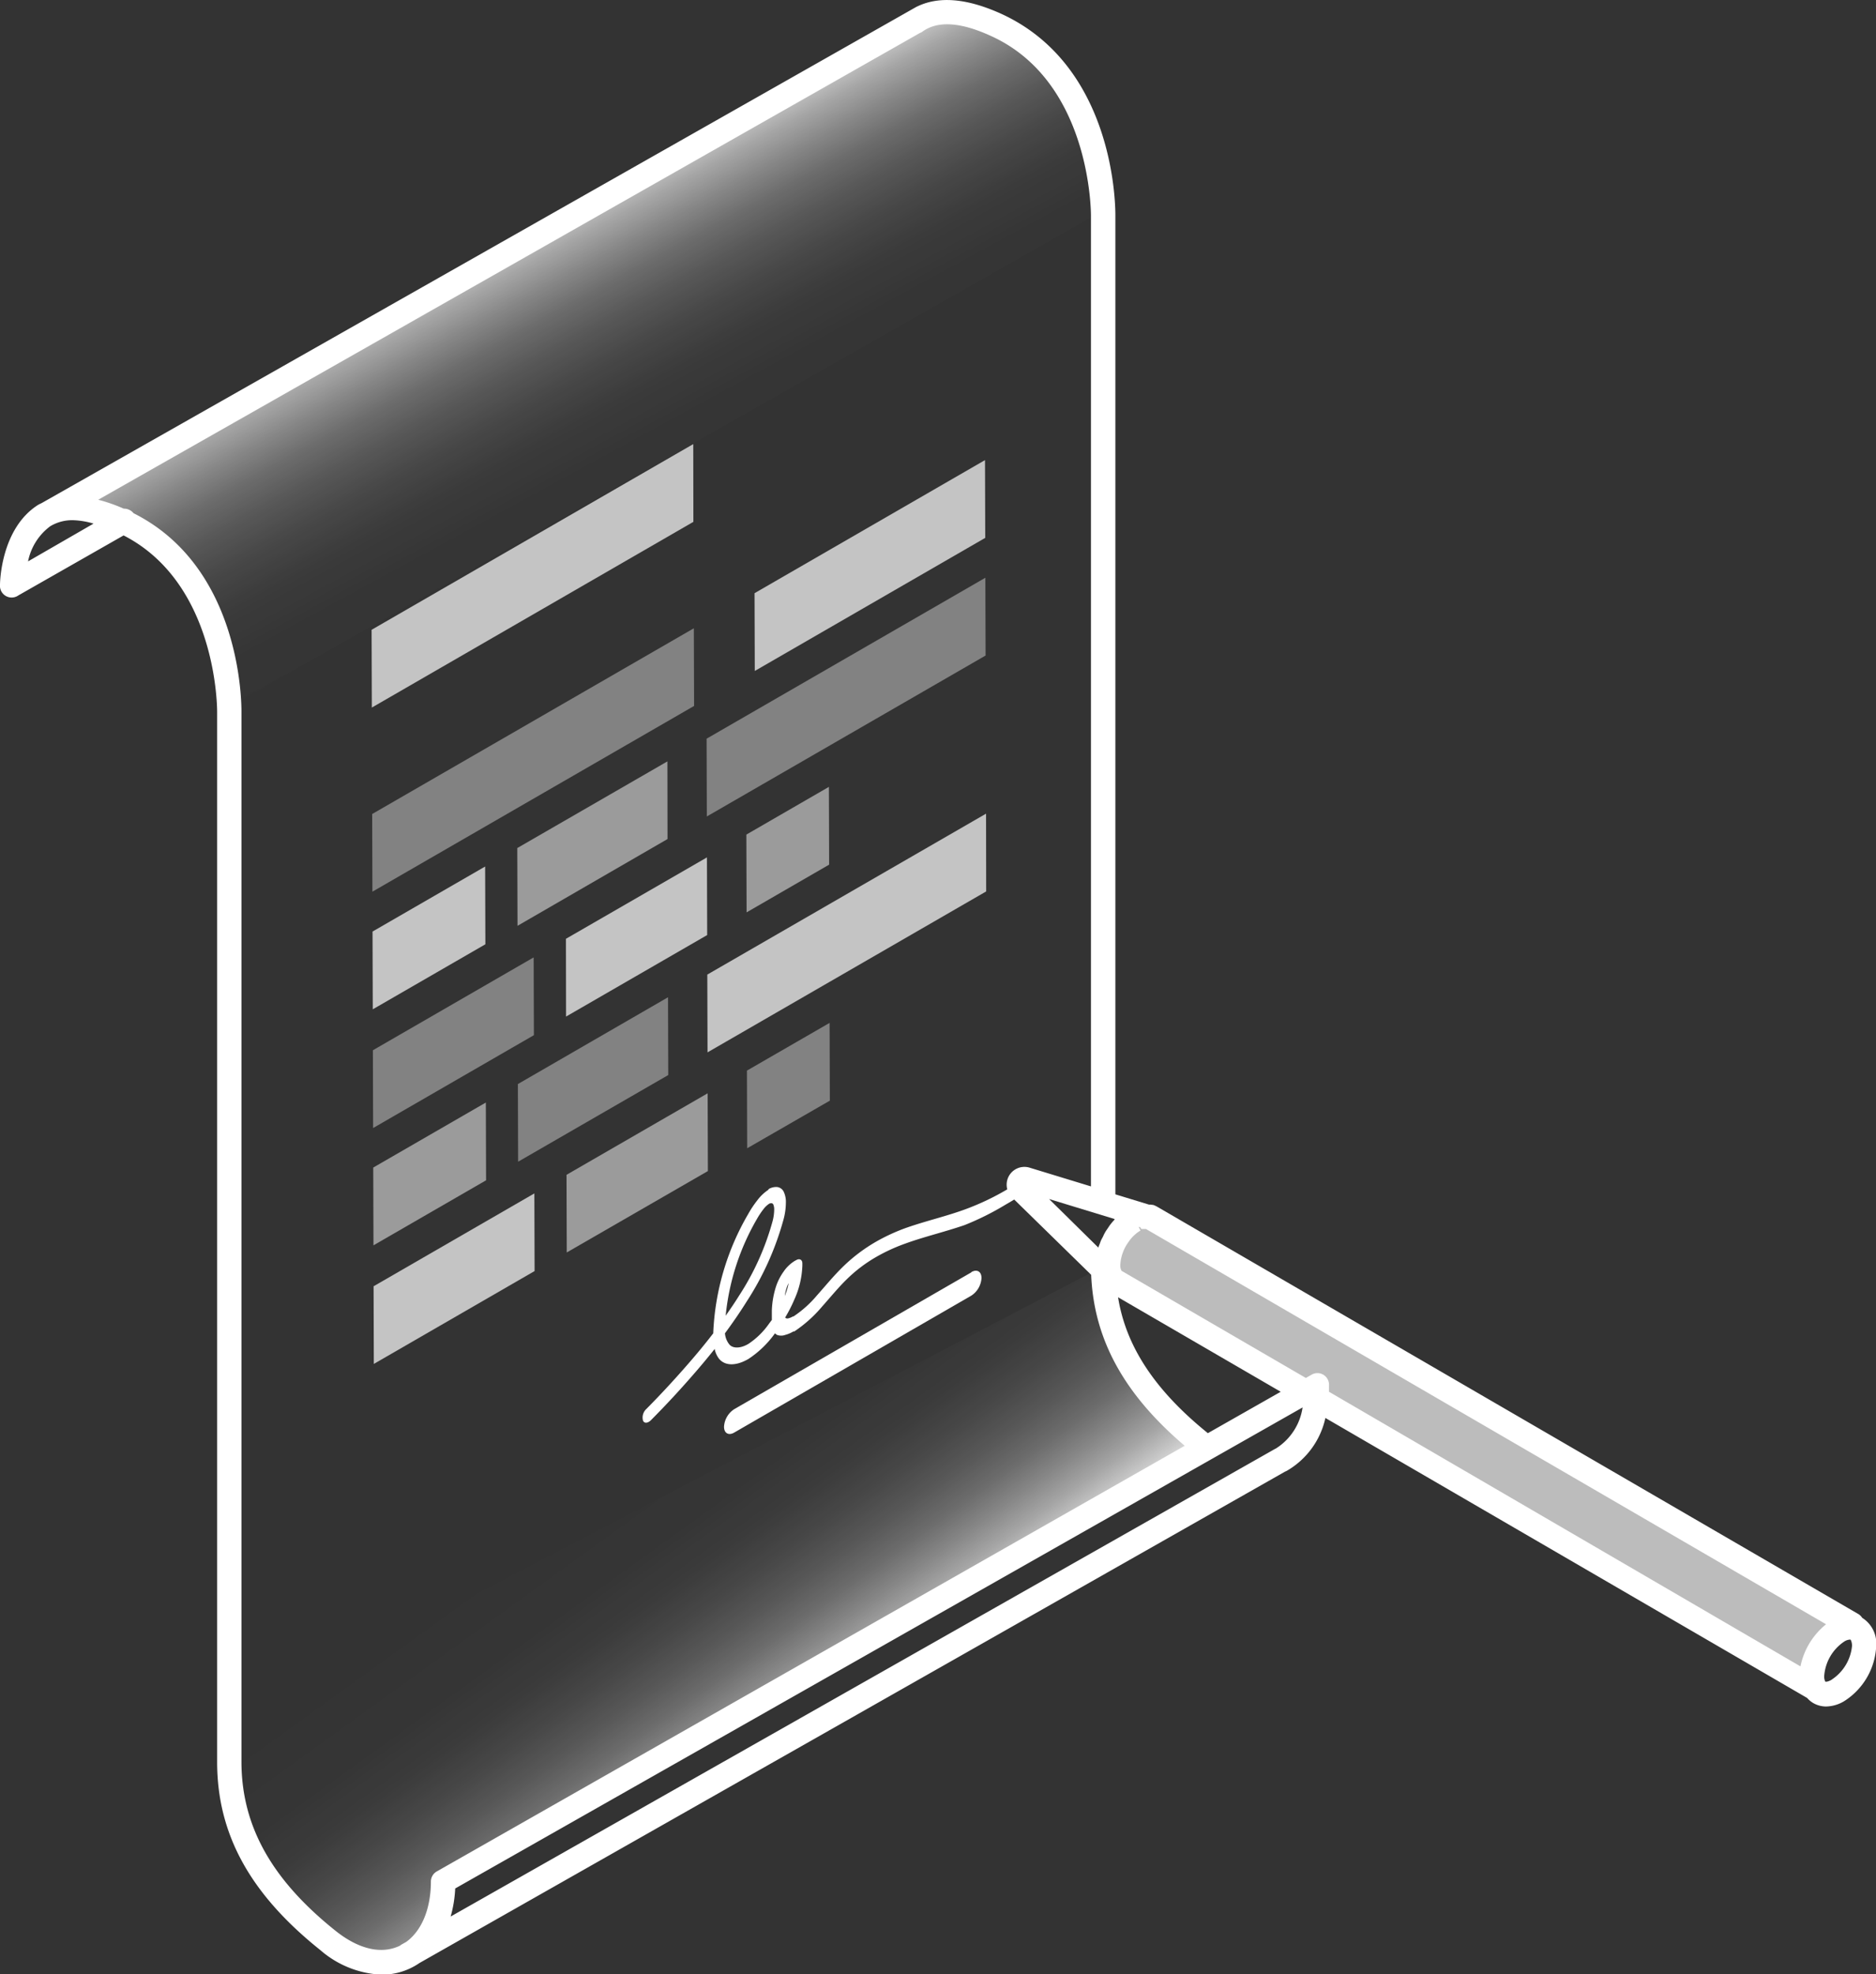<svg xmlns="http://www.w3.org/2000/svg" xmlns:xlink="http://www.w3.org/1999/xlink" viewBox="0 0 160.44 168.81"><rect x="0" y="0" width="160.44" height="168.81" fill="#333333" stroke="none"/><defs><style>.cls-1{fill:none;stroke:#fff;stroke-linecap:round;stroke-linejoin:round;stroke-width:2.09px;}.cls-2{fill:url(#linear-gradient);}.cls-3,.cls-4,.cls-5,.cls-6,.cls-7{fill:#fff;}.cls-3{opacity:0.67;}.cls-4{opacity:0.71;}.cls-5{opacity:0.39;}.cls-6{opacity:0.51;}.cls-8{fill:url(#linear-gradient-2);}</style><linearGradient id="linear-gradient" x1="42.79" y1="18.12" x2="57.13" y2="44.45" gradientUnits="userSpaceOnUse"><stop offset="0" stop-color="#fff"/><stop offset="0.03" stop-color="#fff" stop-opacity="0.92"/><stop offset="0.1" stop-color="#fff" stop-opacity="0.73"/><stop offset="0.17" stop-color="#fff" stop-opacity="0.56"/><stop offset="0.25" stop-color="#fff" stop-opacity="0.41"/><stop offset="0.33" stop-color="#fff" stop-opacity="0.28"/><stop offset="0.42" stop-color="#fff" stop-opacity="0.18"/><stop offset="0.52" stop-color="#fff" stop-opacity="0.1"/><stop offset="0.63" stop-color="#fff" stop-opacity="0.04"/><stop offset="0.77" stop-color="#fff" stop-opacity="0.01"/><stop offset="1" stop-color="#fff" stop-opacity="0"/></linearGradient><linearGradient id="linear-gradient-2" x1="68.75" y1="149.97" x2="51.91" y2="126.63" xlink:href="#linear-gradient"/></defs><title>1</title><g id="Layer_2" data-name="Layer 2"><g id="Layer_2-2" data-name="Layer 2"><path class="cls-1" d="M140.44,129.61"/><path class="cls-1" d="M144.64,57.5"/><path class="cls-2" d="M4,43.69c1.36-.43,3.21-.3,5.75.87,9.32,4.28,9.13,16.3,9.13,16.3L93.57,18.44s.19-12-9.13-16.3C81,.57,78.84.88,77.45,1.9l.64-.39L3.33,43.94"/><path class="cls-3" d="M154.92,143.19a4.91,4.91,0,0,1,2.23-3.86,1.89,1.89,0,0,1,1.13-.29c.06-.09.1-.15.11-.14l-59.88-34.8-.18-.08-.15,0h0l-.13,0h-.32l-.1,0-.09,0-.09,0-.07,0h0l-.09,0-.09,0-.09,0-.09,0-.07,0a4.91,4.91,0,0,0-2.23,3.86,1.57,1.57,0,0,0,.65,1.44l59.88,34.8,0,0A1.86,1.86,0,0,1,154.92,143.19Z"/><polyline class="cls-4" points="59.29 37.97 31.78 53.85 31.8 60.5 59.3 44.62 59.29 37.97"/><polyline class="cls-5" points="59.34 53.72 31.83 69.6 31.85 76.24 59.36 60.36 59.34 53.72"/><polyline class="cls-4" points="84.24 39.34 64.53 50.72 64.55 57.37 84.26 45.99 84.24 39.34"/><polyline class="cls-4" points="41.49 74.09 31.86 79.65 31.88 86.3 41.51 80.74 41.49 74.09"/><polyline class="cls-6" points="57.08 65.1 44.24 72.51 44.26 79.16 57.09 71.74 57.08 65.1"/><polyline class="cls-5" points="84.27 49.4 60.43 63.16 60.45 69.81 84.29 56.05 84.27 49.4"/><polyline class="cls-5" points="45.64 81.86 31.89 89.8 31.91 96.45 45.66 88.51 45.64 81.86"/><polyline class="cls-4" points="60.46 73.31 48.4 80.27 48.41 86.92 60.48 79.95 60.46 73.31"/><polyline class="cls-6" points="70.89 67.28 63.83 71.36 63.85 78.01 70.91 73.93 70.89 67.28"/><polyline class="cls-6" points="41.55 94.27 31.92 99.83 31.94 106.48 41.57 100.92 41.55 94.27"/><polyline class="cls-5" points="57.13 85.27 44.29 92.69 44.31 99.33 57.15 91.92 57.13 85.27"/><polyline class="cls-4" points="84.33 69.57 60.49 83.33 60.51 89.98 84.34 76.22 84.33 69.57"/><polyline class="cls-4" points="45.7 102.04 31.95 109.98 31.97 116.62 45.72 108.68 45.7 102.04"/><polyline class="cls-6" points="60.52 93.48 48.45 100.45 48.47 107.09 60.54 100.13 60.52 93.48"/><polyline class="cls-5" points="70.95 87.46 63.88 91.54 63.9 98.18 70.97 94.11 70.95 87.46"/><path class="cls-7" d="M83.07,108.79,62.79,120.49a1.92,1.92,0,0,0-.87,1.5c0,.55.39.78.87.5l20.28-11.71a1.92,1.92,0,0,0,.87-1.51c0-.55-.39-.78-.87-.5"/><path class="cls-7" d="M67.12,110.8a3.77,3.77,0,0,1,.19-.79,2.41,2.41,0,0,1,.14-.3,6.56,6.56,0,0,1-.33,1.1m-5.06,1.7a20.46,20.46,0,0,1,2.69-8.31,6.76,6.76,0,0,1,.54-.81,2,2,0,0,1,.48-.46.33.33,0,0,1,.19-.05.18.18,0,0,1,.18.12,1.07,1.07,0,0,1,.07.45,4,4,0,0,1-.13.94,22.53,22.53,0,0,1-2.87,6.39c-.36.58-.75,1.15-1.15,1.72m3.7-10.8a3.83,3.83,0,0,0-1,.94,8.76,8.76,0,0,0-.76,1.14,22,22,0,0,0-3,10.15V114c-.72.94-1.47,1.84-2.23,2.71q-1.7,1.95-3.48,3.75a1,1,0,0,0-.3,1c.08.2.28.24.5.11a.89.89,0,0,0,.19-.15q1.83-1.84,3.57-3.84c.63-.72,1.26-1.47,1.87-2.24a2,2,0,0,0,.36.82c.53.66,1.47.61,2.39.11l.13-.07A8.58,8.58,0,0,0,66.28,114a.72.72,0,0,0,.18.14,1,1,0,0,0,.69,0,2.68,2.68,0,0,0,.69-.29l.08,0a11.37,11.37,0,0,0,2.4-2.15c.73-.82,1.4-1.64,2.08-2.3a12.35,12.35,0,0,1,2.54-1.93,15.26,15.26,0,0,1,2.4-1.11c1.69-.62,3.37-1,5.15-1.61A23.56,23.56,0,0,0,86,103c.42-.24.84-.49,1.26-.77a1.17,1.17,0,0,0,.5-.94c0-.31-.26-.42-.54-.26l0,0c-.39.25-.79.5-1.19.73a22,22,0,0,1-3.37,1.6c-1.69.63-3.37,1-5.15,1.62a16.33,16.33,0,0,0-2.59,1.19,14.16,14.16,0,0,0-2.9,2.21c-.78.77-1.49,1.64-2.16,2.39a9.42,9.42,0,0,1-2,1.79l-.05,0,0,0a1.37,1.37,0,0,1-.35.15.32.32,0,0,1-.24,0,.19.19,0,0,1-.07-.06,12.35,12.35,0,0,0,.79-1.55,7.61,7.61,0,0,0,.68-2.9v-.18c0-.29-.21-.42-.46-.31l-.19.1a3.16,3.16,0,0,0-.95.91,4.82,4.82,0,0,0-.62,1.18,7.52,7.52,0,0,0-.39,2.16c0,.19,0,.41,0,.62s0,.12,0,.18l-.22.29A6.64,6.64,0,0,1,64,114.91h0l-.09.05c-.62.34-1.24.34-1.53,0A1.74,1.74,0,0,1,62,114c.65-.88,1.28-1.79,1.86-2.72a24.86,24.86,0,0,0,3.17-7.09,5.65,5.65,0,0,0,.18-1.37,2,2,0,0,0-.17-.89.72.72,0,0,0-.65-.44,1.31,1.31,0,0,0-.69.2"/><path class="cls-7" d="M159.26,138.33h0a1,1,0,0,0-.34-.33h0L99,103.2a2.18,2.18,0,0,0-.36-.17L98.4,103h-.13l-2.88-.88V18.46c0-.52.09-12.75-9.74-17.27-3-1.36-5.42-1.55-7.32-.58L3.59,43l0,0c-.13.07-.26.12-.38.2C.09,45.22,0,49.76,0,50a1,1,0,0,0,1.57.91l9-5.13c8.08,4.14,8,15,8,15.11v89.76c0,6.17,2.81,11.29,8.85,16.11a8.52,8.52,0,0,0,5.22,2.08,5.67,5.67,0,0,0,3.24-1l74-42,.17-.08a6.92,6.92,0,0,0,3.3-4.52l41.2,23.94a2.12,2.12,0,0,0,.53.44,2.19,2.19,0,0,0,1.1.29,3.09,3.09,0,0,0,1.53-.45,5.9,5.9,0,0,0,2.75-4.77A2.58,2.58,0,0,0,159.26,138.33Zm-63.94-34.1h0l0,.05a6.09,6.09,0,0,0-.42.5l-.16.24c-.08.12-.17.24-.24.37s-.1.18-.14.28-.13.24-.19.37-.07.19-.11.29-.09.22-.13.34l-4.21-4.15ZM2.4,48a4.94,4.94,0,0,1,1.89-3,3.63,3.63,0,0,1,2-.52A6.88,6.88,0,0,1,8,44.77ZM36.85,160.87c0,2.33-.78,4.21-2.11,5.17l-.41.23-.14.1h0c-1.57.75-3.51.3-5.48-1.27-5.5-4.39-8.06-9-8.06-14.48V60.88c0-.51.09-12.33-9.23-17a1.05,1.05,0,0,0-.84-.39,14,14,0,0,0-2.18-.76L78.67,2.82a1,1,0,0,0,.17-.08c1.32-1,3.32-.86,5.94.35C93.35,7,93.3,18.31,93.3,18.44v83l-5.24-1.6a1.52,1.52,0,0,0-1.51,2.54L93.32,109c.23,5.52,2.81,10.21,8,14.62L37.38,160A1,1,0,0,0,36.85,160.87Zm72.22-37-70.53,40a10.5,10.5,0,0,0,.39-2.4l72.47-41.13A5,5,0,0,1,109.07,123.88Zm-5.77-1.33c-4.46-3.6-7-7.36-7.68-11.62L109.53,119Zm9.87-5a1,1,0,0,0-1,0l-.49.28-15.76-9.16h0l0,0a.94.94,0,0,1-.11-.49,3.65,3.65,0,0,1,.72-2l.06-.09,0,0a3.33,3.33,0,0,1,.95-.87l-.16-.3.11,0,.12.17v0h0l.11,0,.1,0H98l58.17,33.8a6.21,6.21,0,0,0-2.19,3.6L113.66,119c0-.18,0-.36,0-.54A1,1,0,0,0,113.17,117.54Zm43.48,26.08c-.34.2-.52.18-.55.16l0,0,0,0a1,1,0,0,1-.09-.47,3.88,3.88,0,0,1,1.71-2.95,1,1,0,0,1,.48-.17h.06s.13.18.13.53A3.88,3.88,0,0,1,156.64,143.62Z"/><path class="cls-8" d="M93.6,108.67h0L18.86,147.73v3.37c0,5.66,2.52,10.56,8.46,15.3,5.11,4.08,9.84,1,9.84-5l65.06-37-.16-.41C96.12,119.23,93.6,114.34,93.6,108.67Z"/></g></g></svg>